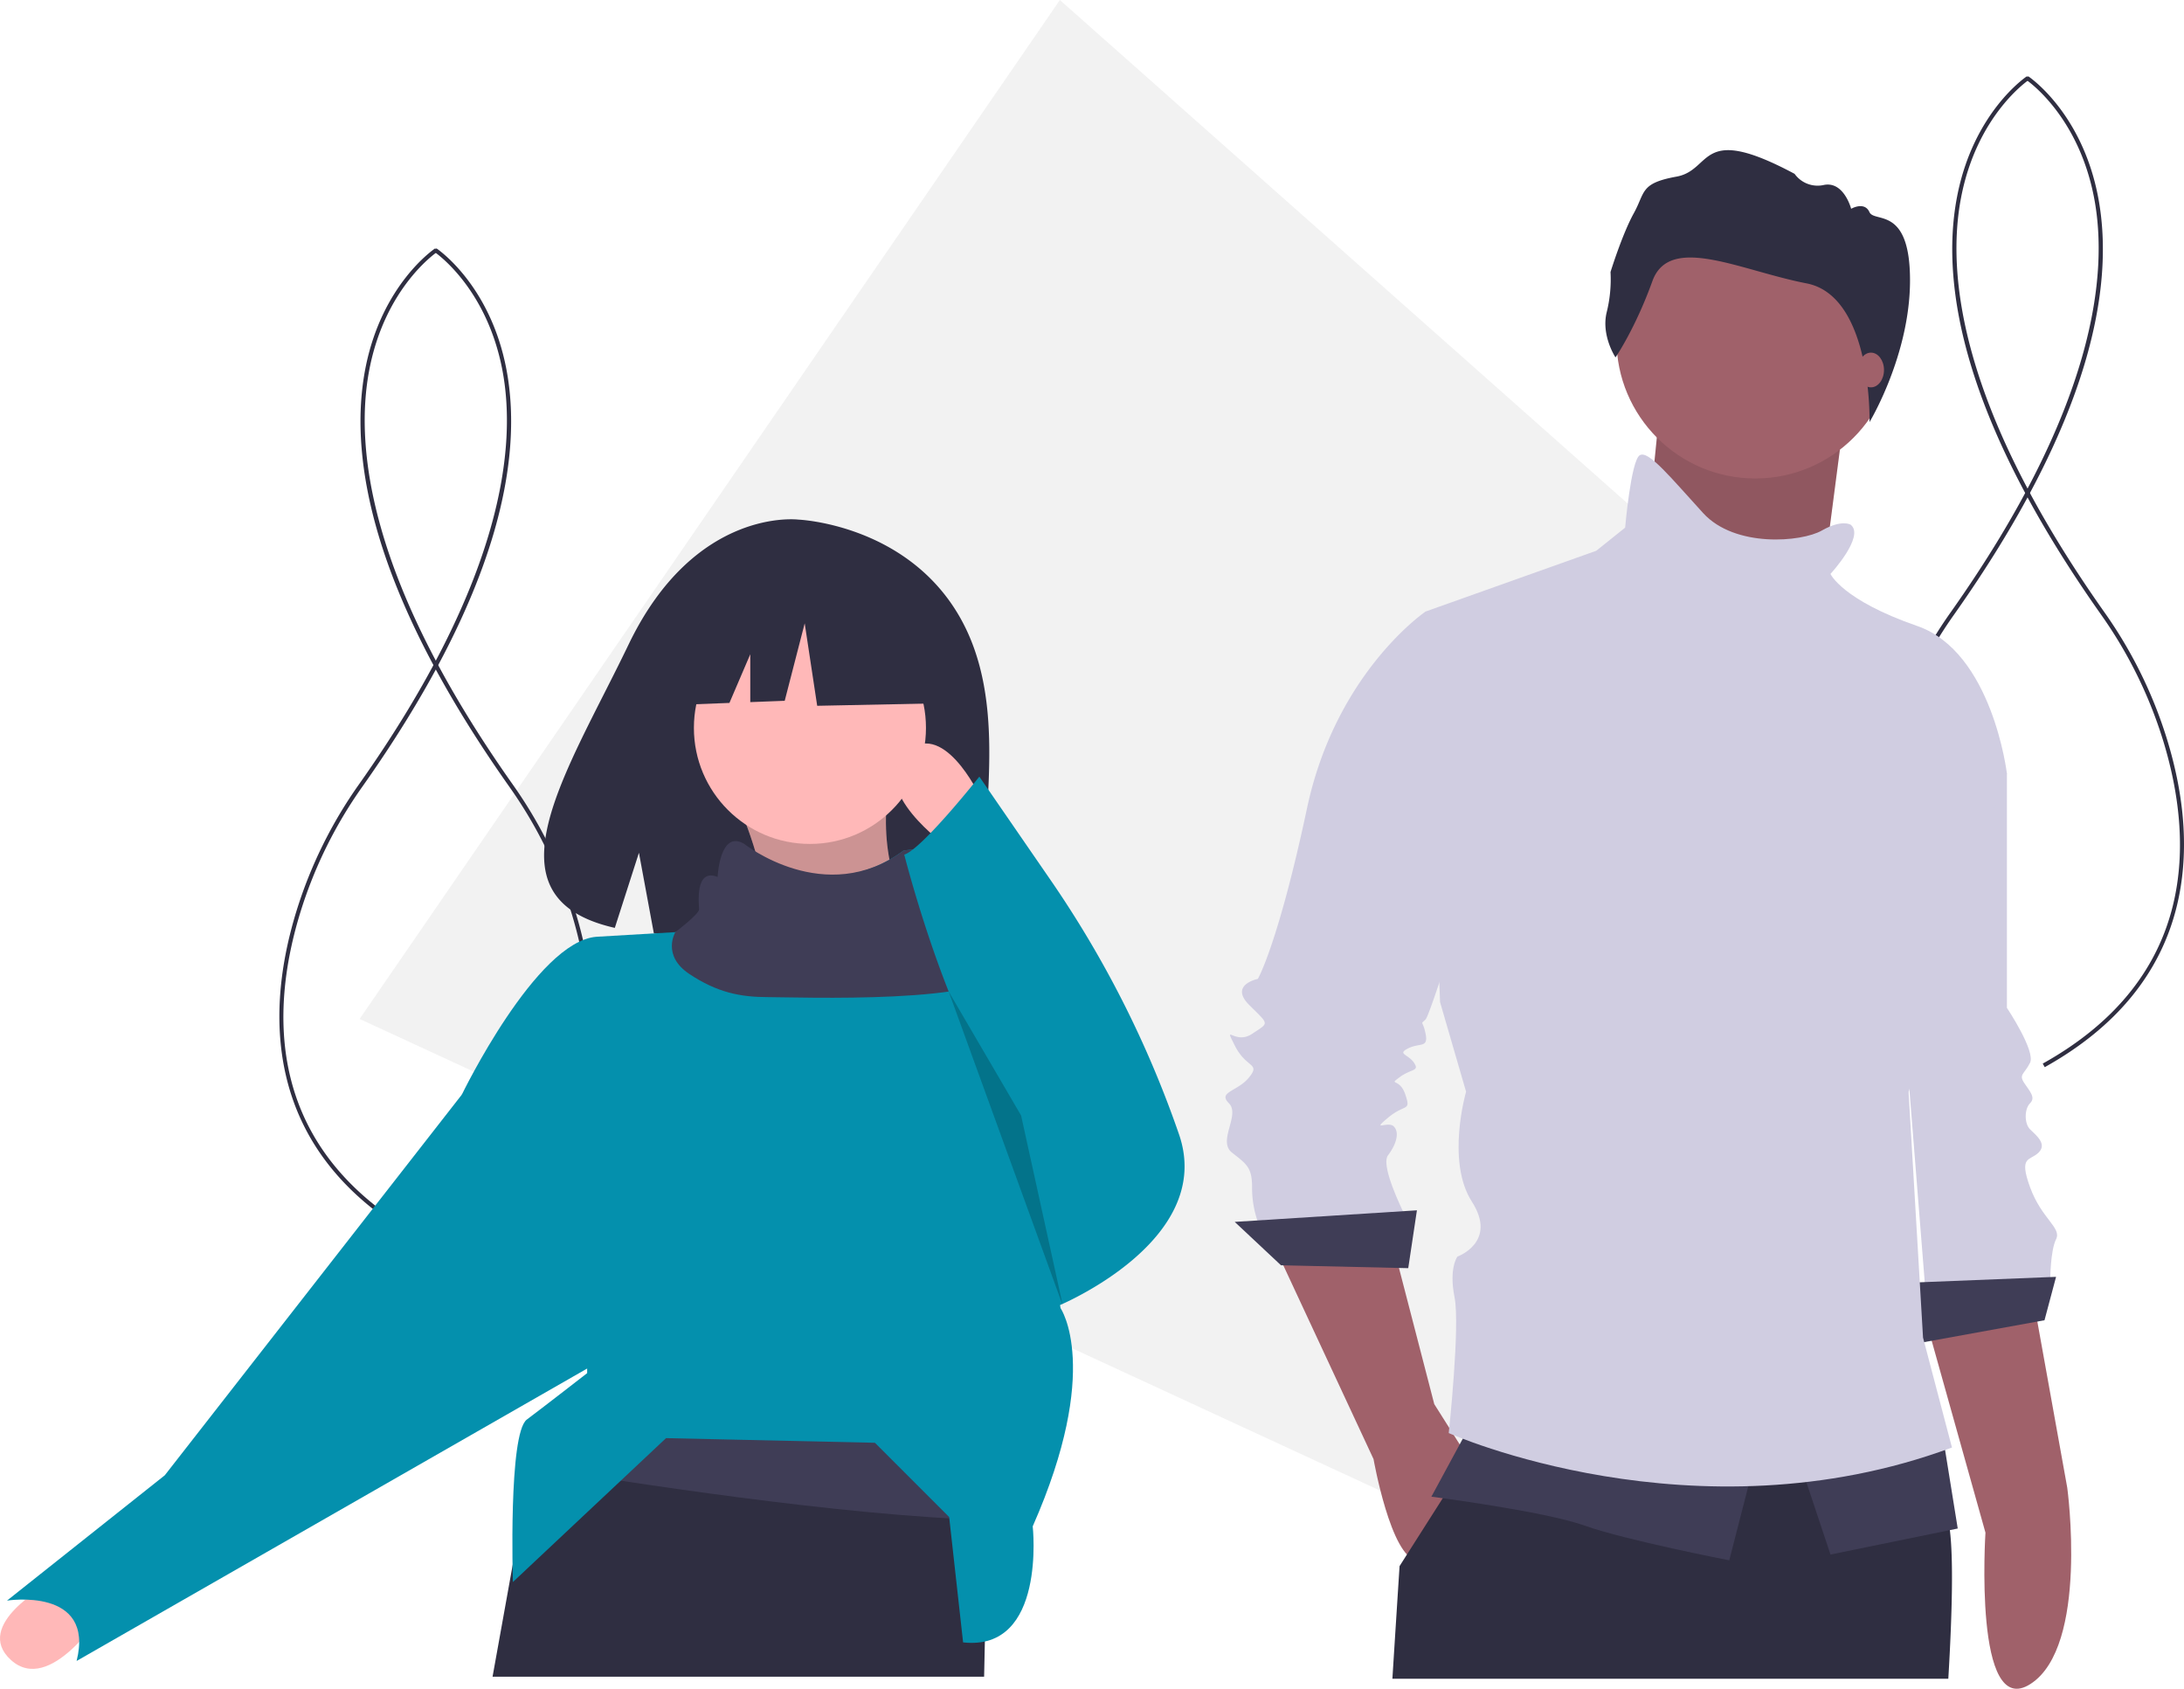 <svg id="a8897f4c-2937-4134-8b3a-fee1040aeff6" data-name="Layer 1" xmlns="http://www.w3.org/2000/svg" width="1066.106" height="824.2" viewBox="0 0 1066.106 824.2"><title>people</title><polygon points="962.551 394.71 946.672 466.13 933.782 524.07 923.508 570.28 910.626 628.22 868.531 817.51 346.914 576.48 308.572 558.76 260.039 536.33 221.683 518.61 175.551 497.29 201.704 459.24 223.452 427.6 250.965 387.57 272.707 355.95 517.369 0 776.55 229.8 822.703 270.72 859.505 303.35 905.666 344.27 962.551 394.71" fill="#f2f2f2"/><path d="M271.301,642.731C236.421,623.287,214.707,596.74,206.762,563.829c-5.899-24.436-4.204-51.933,5.038-81.728a218.888,218.888,0,0,1,30.439-61.484c70.638-99.986,77.014-165.138,69.923-202.187-7.774-40.623-33.031-57.494-33.286-57.66l1.09-1.677c.261.169,26.184,17.433,34.145,58.88,4.589,23.895,2.43,51.141-6.417,80.981-11.012,37.138-32.484,78.459-63.821,122.816a216.904,216.904,0,0,0-30.163,60.922c-15.158,48.867-17.303,115.997,58.564,158.292Z" transform="translate(-66.947 -37.9)" fill="#2f2e41"/><path d="M288.074,642.731C322.954,623.287,344.668,596.74,352.613,563.829c5.899-24.436,4.204-51.933-5.038-81.728a218.888,218.888,0,0,0-30.439-61.484c-70.638-99.986-77.014-165.138-69.923-202.187,7.774-40.623,33.031-57.494,33.286-57.66l-1.09-1.677c-.261.169-26.184,17.433-34.145,58.88-4.589,23.895-2.43,51.141,6.417,80.981,11.012,37.138,32.484,78.459,63.821,122.816a216.904,216.904,0,0,1,30.163,60.922c15.158,48.867,17.303,115.997-58.564,158.292Z" transform="translate(-66.947 -37.9)" fill="#2f2e41"/><path d="M1048.301,558.731C1013.421,539.287,991.707,512.74,983.762,479.829c-5.899-24.436-4.204-51.933,5.038-81.728a218.888,218.888,0,0,1,30.439-61.484c70.638-99.986,77.014-165.138,69.923-202.187-7.774-40.623-33.031-57.494-33.286-57.66l1.09-1.677c.261.169,26.184,17.433,34.145,58.88,4.589,23.895,2.43,51.141-6.417,80.981-11.012,37.138-32.484,78.459-63.821,122.816a216.904,216.904,0,0,0-30.163,60.922c-15.158,48.867-17.303,115.997,58.564,158.292Z" transform="translate(-66.947 -37.9)" fill="#2f2e41"/><path d="M1065.074,558.731c34.88-19.444,56.594-45.991,64.539-78.902,5.899-24.436,4.204-51.933-5.038-81.728a218.888,218.888,0,0,0-30.439-61.484c-70.638-99.986-77.014-165.138-69.923-202.187,7.774-40.623,33.031-57.494,33.286-57.66l-1.09-1.677c-.261.169-26.184,17.433-34.145,58.88-4.589,23.895-2.43,51.141,6.417,80.981,11.012,37.138,32.484,78.459,63.821,122.816a216.904,216.904,0,0,1,30.163,60.922c15.158,48.867,17.303,115.997-58.564,158.292Z" transform="translate(-66.947 -37.9)" fill="#2f2e41"/><path d="M534.762,337.845c-26.207-44.282-78.055-46.345-78.055-46.345s-50.523-6.461-82.933,60.98c-30.209,62.861-71.901,123.554-6.712,138.269l11.775-36.649,7.292,39.378a255.068,255.068,0,0,0,27.892.477c69.812-2.254,136.298.659,134.157-24.392C545.332,436.26,559.978,380.452,534.762,337.845Z" transform="translate(-66.947 -37.9)" fill="#2f2e41"/><path d="M427.194,430.522c9.03,19.975,14.725,43.786,18.125,70.234l72.499-4.531c-16.668-23.619-22.202-50.728-15.859-81.562Z" transform="translate(-66.947 -37.9)" fill="#ffb8b8"/><path d="M427.194,430.522c9.03,19.975,14.725,43.786,18.125,70.234l72.499-4.531c-16.668-23.619-22.202-50.728-15.859-81.562Z" transform="translate(-66.947 -37.9)" opacity="0.2"/><path d="M90.819,810.844s-37.523,20.099-18.482,37.259,44.193-22.714,44.193-22.714Z" transform="translate(-66.947 -37.9)" fill="#ffb8b8"/><polygon points="482.591 714.334 482.005 741.792 480.754 801.122 480.754 801.132 480.39 818.314 240.438 818.314 250.19 764.163 250.2 764.123 258.932 715.656 262.829 693.951 262.829 693.941 459.937 666.755 482.591 714.334" fill="#2f2e41"/><path d="M549.537,752.237l-.589,27.459c-69.735-1.79-177.827-18.623-223.071-26.145l3.897-21.704,197.107-27.187Z" transform="translate(-66.947 -37.9)" fill="#3f3d56"/><circle cx="395.364" cy="355.24" r="56.64" fill="#ffb8b8"/><path d="M571.06,782.823s6.797,61.171-33.984,56.64l-6.797-61.171L494.029,742.042l-101.952-2.266L317.313,810.01s-2.266-72.499,6.797-79.296,29.453-22.656,29.453-22.656v-11.328L292.391,572.122s36.25-74.765,65.702-77.03l38.515-2.266s13.594-6.797,13.594-9.062-2.266-20.39,9.062-15.859c0,0,1.019-23.245,12.959-16.154,0,0,37.586,29.453,75.739,1.291,0,0,17.785-3.262,15.519,5.8s0,15.859,4.531,15.859,24.922,6.797,24.922,11.328c0,.974,1.473,10.354,3.783,24.468v.023c8.406,51.452,27.935,165.819,27.935,165.819S605.044,705.792,571.06,782.823Z" transform="translate(-66.947 -37.9)" fill="#0490ad"/><path d="M308.25,560.794l-15.859,11.328-144.998,185.779L70.363,819.072s43.046-6.797,33.984,29.453L369.422,696.73Z" transform="translate(-66.947 -37.9)" fill="#0490ad"/><path d="M556.718,510.498v.023c-3.013,17.717-101.204,14.024-114.798,14.024s-24.922-2.266-38.515-11.328-6.797-20.39-6.797-20.39,11.575-8.816,11.575-11.081-2.266-20.39,9.062-15.859c0,0,1.019-23.245,12.959-16.154,0,0,39.605,31.472,77.758,3.31,0,0,17.785-3.262,15.519,5.8s0,15.859,4.531,15.859,24.922,6.797,24.922,11.328C552.935,487.004,554.408,496.383,556.718,510.498Z" transform="translate(-66.947 -37.9)" fill="#3f3d56"/><path d="M545.005,425.991s-18.125-38.515-36.25-20.39,20.39,45.312,20.39,45.312Z" transform="translate(-66.947 -37.9)" fill="#ffb8b8"/><path d="M545.005,416.929s-27.988,35.37-36.65,38.075c0,0,25.322,100.126,57.04,127.313l18.125,92.89s77.03-31.718,58.906-83.827q-.272-.782-.541-1.554a513.985,513.985,0,0,0-62.098-122.408Z" transform="translate(-66.947 -37.9)" fill="#0490ad"/><polygon points="463.102 483.933 518.839 637.307 498.449 544.417 463.102 483.933" opacity="0.2"/><polygon points="456.229 295.676 405.005 268.845 334.268 279.821 319.632 344.46 356.064 343.059 366.242 319.311 366.242 342.668 383.052 342.021 392.809 304.213 398.907 344.46 458.668 343.241 456.229 295.676" fill="#2f2e41"/><path d="M1007.076,682.238,1036.138,785.909s-5.989,91.827,21.959,73.861c28.6-18.386,17.966-95.819,17.966-95.819L1059.311,670.944Z" transform="translate(-66.947 -37.9)" fill="#a0616a"/><path d="M1022.605,391.415l24,24V529.768s14.118,21.176,11.294,26.823-5.647,5.647-2.824,9.882,5.647,7.059,2.824,9.882-2.824,9.882,0,12.706,8.471,7.059,4.235,11.294-9.882,1.412-4.235,16.941,15.529,19.765,12.706,25.412-2.824,19.765-2.824,19.765l-60.706,8.471L994.37,511.415Z" transform="translate(-66.947 -37.9)" fill="#d0cde1"/><polygon points="1003.658 623.161 933.07 625.985 935.893 655.632 998.011 644.338 1003.658 623.161" fill="#3f3d56"/><polygon points="809.541 205.986 801.07 290.691 887.188 303.397 893.541 254.692 899.894 205.986 809.541 205.986" fill="#a0616a"/><polygon points="809.541 205.527 801.07 290.233 887.188 302.939 893.541 254.233 899.894 205.527 809.541 205.527" opacity="0.1"/><path d="M689.43,646.944l48,103.059s8.471,48,21.176,49.412,25.412-49.412,25.412-49.412l-16.941-26.823-19.765-76.235Z" transform="translate(-66.947 -37.9)" fill="#a0616a"/><path d="M1018.003,857.214H746.635c2.15-34.011,3.503-54.978,3.503-54.978l3.604-5.673,17.475-27.459L783.694,749.498l4.351-6.845,1.615-2.534,17.091-3.119L983.074,704.827a215.426,215.426,0,0,0,12.326,38.109c1.201,2.736,2.493,5.472,3.877,8.177,4.432,8.652,9.843,16.849,16.273,22.886,1.464,1.373,2.524,5.037,3.21,10.671C1020.456,798.47,1019.972,824.132,1018.003,857.214Z" transform="translate(-66.947 -37.9)" fill="#2f2e41"/><circle cx="856.835" cy="165.751" r="67.765" fill="#a0616a"/><path d="M772.724,342.003l-9.882-5.647s-43.765,29.647-57.882,96-24,83.294-24,83.294-14.118,2.824-4.235,12.706,9.882,8.471,1.412,14.118-14.118-5.647-8.471,5.647,12.706,8.471,7.059,15.529-15.529,7.059-9.882,12.706-5.647,18.353,1.412,24,9.882,7.059,9.882,16.941a49.993,49.993,0,0,0,2.824,16.941h73.412s-14.118-26.823-9.882-32.471,5.647-11.294,2.824-14.118-11.294,2.824-2.824-4.235,11.294-2.824,8.471-11.294-8.471-4.235-2.824-8.471,9.882-2.824,7.059-7.059-8.471-4.235-2.824-7.059,9.882,0,8.471-7.059-2.824-4.235,0-7.059,32.471-98.823,32.471-101.647S772.724,342.003,772.724,342.003Z" transform="translate(-66.947 -37.9)" fill="#d0cde1"/><polygon points="691.659 590.691 602.718 596.338 625.306 617.514 687.424 618.926 691.659 590.691" fill="#3f3d56"/><path d="M784.018,734.473l-18.353,33.882s55.059,7.059,74.823,14.118,70.588,16.941,70.588,16.941L923.782,750.002Z" transform="translate(-66.947 -37.9)" fill="#3f3d56"/><polygon points="878.011 712.102 893.541 758.69 955.658 745.984 948.599 702.22 878.011 712.102" fill="#3f3d56"/><path d="M970.37,294.003s-4.235-2.824-14.118,2.824-42.353,8.471-57.882-8.471-26.823-31.059-31.059-28.235-7.059,35.294-7.059,35.294L846.135,306.709l-83.294,29.647,7.059,190.588,12.706,43.765s-9.882,33.882,2.824,53.647-7.059,26.823-7.059,26.823-4.235,5.647-1.412,19.765-2.824,66.353-2.824,66.353,120,53.647,245.646,7.059l-14.118-53.647-7.059-120s7.059-19.765,5.647-28.235,42.353-127.058,42.353-127.058-7.059-59.294-43.765-72-42.353-25.412-42.353-25.412S977.429,299.65,970.37,294.003Z" transform="translate(-66.947 -37.9)" fill="#d0cde1"/><path d="M855.548,212.331s-7.037-10.555-4.33-21.923a66.444,66.444,0,0,0,1.895-19.758s5.684-18.404,11.367-28.689,2.977-14.615,20.84-17.863,10.555-26.524,57.649-1.353a13.811,13.811,0,0,0,14.345,5.413c9.744-1.895,13.262,11.638,13.262,11.638s6.496-3.789,8.932,1.624,19.804-3.249,19.804,33.289-19.765,69.176-19.765,69.176,1.449-61.462-30.759-67.687-66.851-24.359-75.242-1.083S855.548,212.331,855.548,212.331Z" transform="translate(-66.947 -37.9)" fill="#2f2e41"/><ellipse cx="913.305" cy="180.574" rx="6.353" ry="8.471" fill="#a0616a"/></svg>